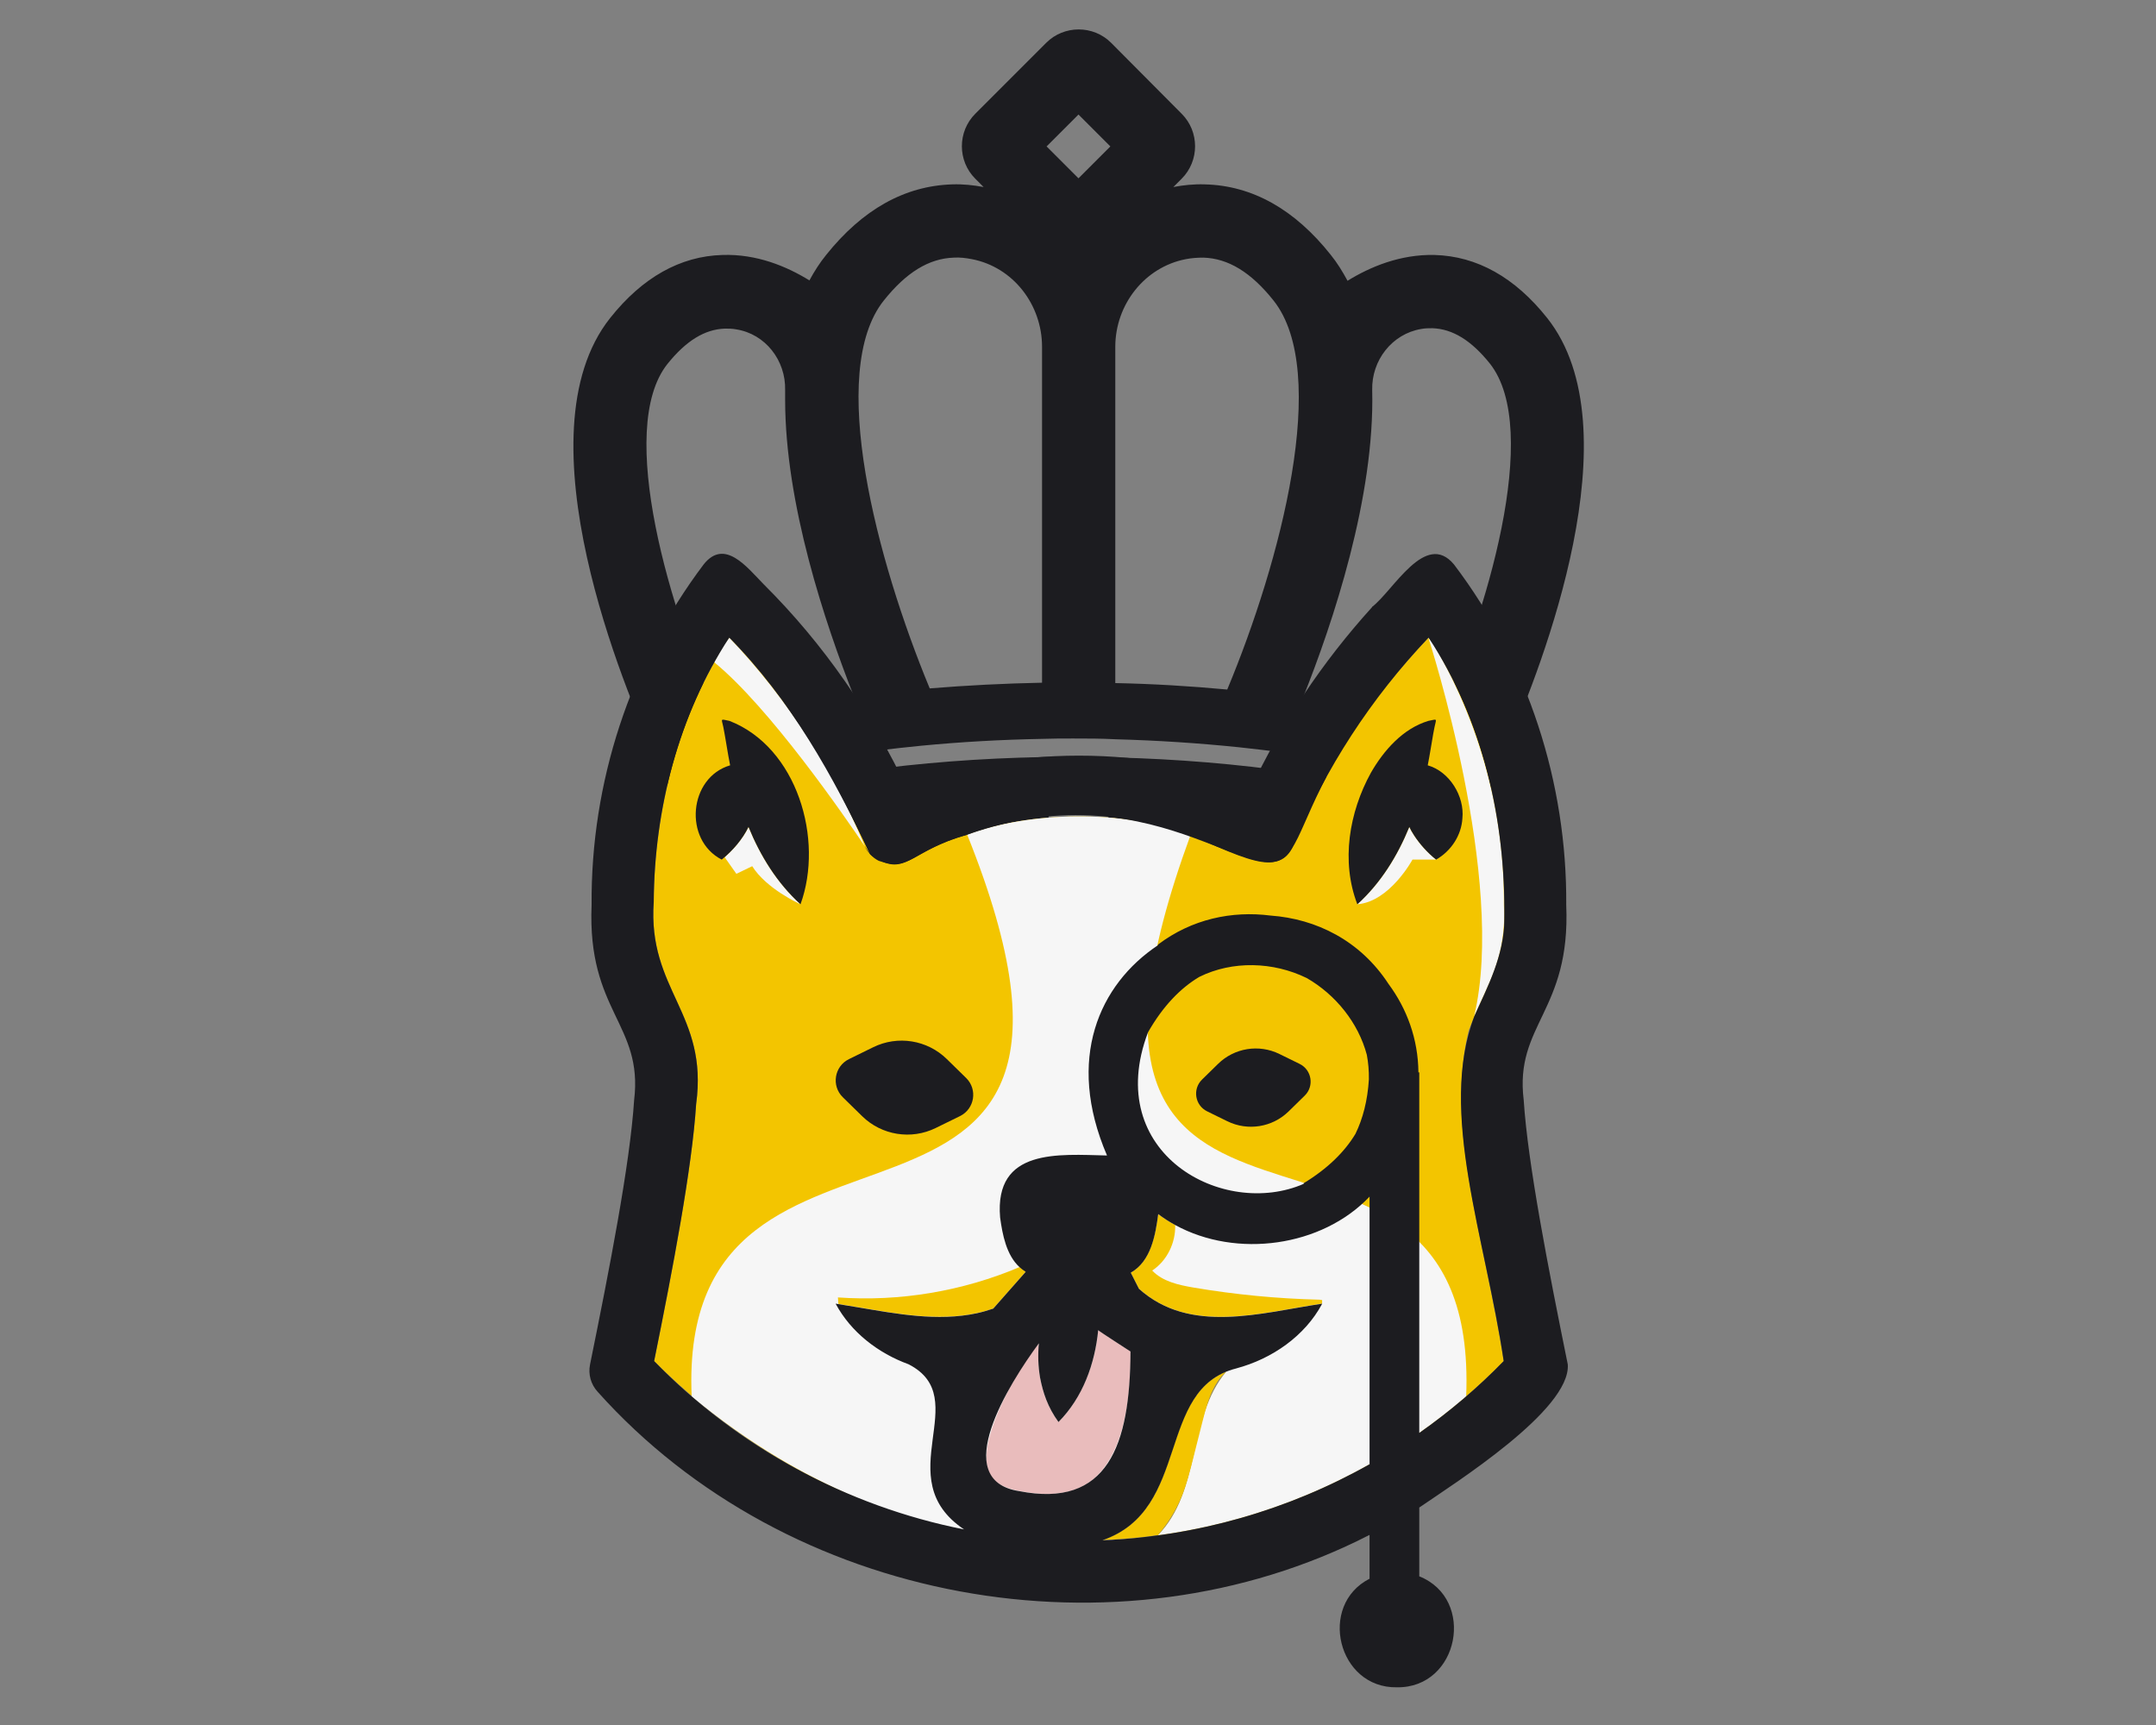 <?xml version="1.0" encoding="UTF-8" standalone="no" ?>
<!DOCTYPE svg PUBLIC "-//W3C//DTD SVG 1.1//EN" "http://www.w3.org/Graphics/SVG/1.1/DTD/svg11.dtd">
<svg xmlns="http://www.w3.org/2000/svg" xmlns:xlink="http://www.w3.org/1999/xlink" version="1.1" width="1280" height="1024" viewBox="0 0 1280 1024" xml:space="preserve">
<rect x="0" y="0" width="1280" height="1024" fill="#808080" stroke="none"/>
<desc>Created with Fabric.js 4.4.0</desc>
<defs>
</defs>
<g transform="matrix(1 0 0 1 640 512)" id="background-logo"  >
<rect style="stroke: none; stroke-width: 0; stroke-dasharray: none; stroke-linecap: butt; stroke-dashoffset: 0; stroke-linejoin: miter; stroke-miterlimit: 4; fill: rgb(255,255,255); fill-opacity: 0; fill-rule: nonzero; opacity: 1;"  paint-order="stroke"  x="-640" y="-512" rx="0" ry="0" width="1280" height="1024" />
</g>
<g transform="matrix(2.253 0 0 2.253 640.376 314.22)" id="shape-304d3873-d1cf-4687-98eb-163826f3272c"  >
<g style=""  paint-order="stroke"   >
		<g transform="matrix(1 0 0 1 0 -31.211)" id="path-01"  >
<path style="stroke: none; stroke-width: 1; stroke-dasharray: none; stroke-linecap: butt; stroke-dashoffset: 0; stroke-linejoin: miter; stroke-miterlimit: 4; fill: rgb(28,28,32); fill-rule: nonzero; opacity: 1;"  paint-order="stroke"  transform=" translate(-133.141, -100.477)" d="M 256.6 76 C 248.1 65.3 238.1 59.7 226.9 59.4 C 217.9 59.2 210 62.5 204 66.2 C 204 66.2 204 66.2 204 66.2 C 202.7 63.8 201.3 61.5 199.6 59.4 C 190.1 47.4 178.9 41.1 166.4 40.8 C 163.5 40.7 160.7 41 158.1 41.5 L 160.3 39.3 C 165 34.6 165 26.9 160.3 22.2 L 141.7 3.5 C 137 -1.2 129.3 -1.2 124.6 3.5 L 105.9 22.2 C 101.2 26.9 101.2 34.6 105.9 39.3 L 108.1 41.5 C 105.4 41 102.7 40.7 99.8 40.8 C 87.3 41.2 76.2 47.4 66.6 59.4 C 64.9 61.5 63.5 63.7 62.2 66.1 C 62.2 66.1 62.2 66.1 62.2 66.1 C 56.2 62.4 48.3 59.1 39.3 59.4 C 28.2 59.7 18.2 65.3 9.7 76 C -14.8 106.8 14 175 21.3 190.9 L 22.9 196.5 C 23.6 199.1 26.3 200.6 29 199.9 C 45.5 195.5 62.5 192.1 80 190 C 83.9 189.5 87.8 189.1 91.7 188.7 C 102.1 187.7 112.7 187.1 123.5 186.9 C 126.2 186.8 129 186.8 131.7 186.8 C 135.4 186.8 139.1 186.8 142.8 187 C 153.8 187.3 164.6 188 175.3 189.1 L 175.3 189.1 C 178.9 189.5 182.6 189.9 186.2 190.4 C 203.8 192.7 221 196.2 237.5 200.8 C 240.1 201.5 242.8 200.1 243.6 197.4 L 246.4 188 C 255.1 168 279.8 105.2 256.6 76 z M 38.6 182.3 C 38.6 182.3 38.6 182.3 38.6 182.3 C 25.5 153.7 11.1 105.3 24.8 88.1 C 29.7 82 34.6 79 39.9 78.8 C 40.9 78.8 41.9 78.8 42.9 79 C 50.6 80.2 56 87.2 55.8 95 C 55.8 95.8 55.8 96.7 55.8 97.5 C 55.8 125 66.3 156.4 74 175.9 C 62 177.5 50.1 179.6 38.6 182.3 z M 123.5 172.1 C 113.5 172.3 103.7 172.8 93.9 173.6 C 79.9 139.8 66.8 90.2 81.8 71.4 C 87.7 64 93.7 60.3 100.3 60.1 C 101.9 60 103.4 60.2 105 60.5 C 115.9 62.6 123.5 72.5 123.5 83.6 L 123.5 172.1 z M 133.1 39.2 L 124.7 30.8 L 133.1 22.4 L 141.5 30.8 L 133.1 39.2 z M 172.3 173.9 C 162.6 173 152.8 172.4 142.8 172.2 L 142.8 83.6 C 142.8 72.5 150.5 62.6 161.4 60.5 C 162.9 60.2 164.5 60.1 166 60.1 C 172.6 60.3 178.6 64 184.5 71.4 C 199.5 90.3 186.4 140.1 172.3 173.9 z M 227.5 182.9 C 216 180.1 204.2 177.9 192.2 176.2 C 200.2 156.2 211.2 123.2 210.5 95 C 210.3 87.2 215.7 80.2 223.4 78.9 C 224.4 78.7 225.4 78.7 226.4 78.7 C 231.7 78.9 236.6 81.9 241.5 88 C 255.3 105.4 240.6 154.4 227.5 182.9 z" stroke-linecap="round" />
</g>
		<g transform="matrix(1 0 0 1 0.059 83.766)" id="path-01"  >
<path style="stroke: none; stroke-width: 1; stroke-dasharray: none; stroke-linecap: butt; stroke-dashoffset: 0; stroke-linejoin: miter; stroke-miterlimit: 4; fill: rgb(28,28,32); fill-rule: nonzero; opacity: 1;"  paint-order="stroke"  transform=" translate(-133.2, -215.453)" d="M 142.8 191.8 C 139.1 191.7 135.4 191.6 131.7 191.6 C 128.9 191.6 126.2 191.6 123.5 191.7 C 91.1 192.3 59.9 196.6 30.6 204.5 C 27.8 205.2 26.2 208.2 27 210.9 L 33.8 234.8 C 34.6 237.5 37.4 239.1 40.2 238.4 C 69 230.7 99.8 226.8 131.8 226.8 C 164.9 226.8 196.5 230.9 226 239.1 C 228.7 239.9 231.6 238.3 232.4 235.6 L 239.4 211.8 C 240.2 209 238.6 206.1 235.8 205.3 C 206.5 197.1 175.3 192.6 142.8 191.8 z M 62 223.7 C 57.6 223.7 54 220.1 54 215.7 C 54 211.3 57.6 207.7 62 207.7 C 66.4 207.7 70 211.3 70 215.7 C 69.9 220.1 66.4 223.7 62 223.7 z M 133.1 216.7 C 128.7 216.7 125.1 213.1 125.1 208.7 C 125.1 204.3 128.7 200.7 133.1 200.7 C 137.5 200.7 141.1 204.3 141.1 208.7 C 141.1 213.1 137.6 216.7 133.1 216.7 z M 204.3 223.7 C 199.9 223.7 196.3 220.1 196.3 215.7 C 196.3 211.3 199.9 207.7 204.3 207.7 C 208.7 207.7 212.3 211.3 212.3 215.7 C 212.3 220.1 208.7 223.7 204.3 223.7 z" stroke-linecap="round" />
</g>
		<g transform="matrix(1 0 0 1 0.059 115.813)" id="path-01"  >
<path style="stroke: none; stroke-width: 1; stroke-dasharray: none; stroke-linecap: butt; stroke-dashoffset: 0; stroke-linejoin: miter; stroke-miterlimit: 4; fill: rgb(28,28,32); fill-rule: nonzero; opacity: 1;"  paint-order="stroke"  transform=" translate(-133.2, -247.5)" d="M 224.7 244.5 C 195.7 236 164.5 231.6 132 231.6 C 100.4 231.6 70 235.7 41.7 243.8 C 36.6 245.3 33.6 250.6 35.1 255.7 C 36.6 260.8 41.9 263.8 47 262.3 C 73.6 254.7 102.2 250.9 132 250.9 C 162.7 250.9 192 255 219.3 263 C 220.2 263.3 221.1 263.4 222 263.4 C 226.2 263.4 230 260.7 231.3 256.5 C 232.8 251.4 229.8 246 224.7 244.5 z" stroke-linecap="round" />
</g>
</g>
</g>
<g transform="matrix(3.434 0 0 3.434 640.376 665.189)" id="logo-logo"  >
<g style=""  paint-order="stroke"   >
		<g transform="matrix(0.534 0 0 0.534 0.041 -5.275)"  >
<path style="stroke: none; stroke-width: 1; stroke-dasharray: none; stroke-linecap: butt; stroke-dashoffset: 0; stroke-linejoin: miter; stroke-miterlimit: 4; fill: rgb(243,197,0); fill-rule: nonzero; opacity: 1;"  paint-order="stroke"  transform=" translate(-480.077, -374.117)" d="M 617.843 317.439 C 618.293 331.571 610.722 343.071 606.287 354.849 C 598.516 386.67 611.435 421.971 617.618 461.857 C 613.743 465.854 609.688 469.649 605.475 473.284 L 605.475 473.3 C 595.8 481.627 585.301 489.046 574.173 495.276 C 553.025 507.198 529.744 515.022 505.669 518.274 C 519.78 503.839 515.217 480.224 527.766 465.333 C 505.557 474.515 515.422 510.34 487.725 519.859 C 493.301 519.634 498.853 519.167 504.358 518.451 C 444.653 528.168 384.356 503.85 342.566 461.857 C 348.61 431.979 354.838 399.413 356.166 378.66 C 360.172 349.282 340.408 341.794 342.438 313.198 C 342.62 283.359 350.46 252.691 366.892 227.652 C 386.862 247.875 400.482 272.443 412.518 297.829 L 412.526 297.829 L 412.526 297.837 C 413.307 298.67 414.245 299.398 415.278 299.913 C 425.786 303.558 425.485 296.729 443.917 291.465 C 463.933 283.912 494.403 283.267 516.275 291.464 L 516.275 291.472 C 566.786 314.922 532.653 291.858 593.292 227.652 C 610.671 254.013 618.041 286.064 617.843 317.439 Z" stroke-linecap="round" />
</g>
		<g transform="matrix(0.534 0 0 0.534 0.048 10.201)"  >
<path style="stroke: none; stroke-width: 1; stroke-dasharray: none; stroke-linecap: butt; stroke-dashoffset: 0; stroke-linejoin: miter; stroke-miterlimit: 4; fill: rgb(246,246,246); fill-rule: nonzero; opacity: 1;"  paint-order="stroke"  transform=" translate(-480.091, -403.115)" d="M 605.475 473.284 L 605.475 473.3 C 595.801 481.628 585.299 489.047 574.173 495.276 C 553.028 507.206 529.741 515.018 505.669 518.274 C 519.78 503.839 515.217 480.224 527.766 465.333 C 505.557 474.515 515.422 510.34 487.725 519.859 C 493.369 519.633 498.988 519.152 504.559 518.427 C 496.616 519.516 488.947 520.31 480.812 520.656 L 480.812 520.664 C 433.604 521.185 390.363 502.874 354.717 473.3 C 349.792 361.35 506.452 447.161 443.917 291.464 C 463.935 283.913 494.401 283.263 516.275 291.464 C 456.234 455.117 610.112 356.748 605.475 473.284 Z" stroke-linecap="round" />
</g>
		<g transform="matrix(0.534 0 0 0.534 -54.647 -44.078)"  >
<path style="stroke: none; stroke-width: 1; stroke-dasharray: none; stroke-linecap: butt; stroke-dashoffset: 0; stroke-linejoin: miter; stroke-miterlimit: 4; fill: rgb(246,246,246); fill-rule: nonzero; opacity: 1;"  paint-order="stroke"  transform=" translate(-377.607, -301.41)" d="M 389.882 313.931 C 389.544 313.786 378.81 308.91 374.263 301.611 L 369.137 304.081 L 365.331 298.682 C 367.761 296.59 369.902 294.111 371.511 291.633 C 372.139 290.691 372.646 289.782 373.064 288.889 C 376.903 298.28 382.286 307.01 389.882 313.931 Z" stroke-linecap="round" />
</g>
		<g transform="matrix(0.534 0 0 0.534 54.995 -44.076)"  >
<path style="stroke: none; stroke-width: 1; stroke-dasharray: none; stroke-linecap: butt; stroke-dashoffset: 0; stroke-linejoin: miter; stroke-miterlimit: 4; fill: rgb(246,246,246); fill-rule: nonzero; opacity: 1;"  paint-order="stroke"  transform=" translate(-583.044, -301.414)" d="M 595.795 299.47 L 588.15 299.47 C 588.15 299.47 580.787 313.118 570.294 313.939 C 577.898 307.018 583.282 298.28 587.12 288.889 C 587.539 289.782 588.054 290.691 588.673 291.633 C 590.492 294.425 592.978 297.233 595.795 299.47 Z" stroke-linecap="round" />
</g>
		<g transform="matrix(0.534 0 0 0.534 -49.968 -65.419)"  >
<path style="stroke: none; stroke-width: 1; stroke-dasharray: none; stroke-linecap: butt; stroke-dashoffset: 0; stroke-linejoin: miter; stroke-miterlimit: 4; fill: rgb(246,246,246); fill-rule: nonzero; opacity: 1;"  paint-order="stroke"  transform=" translate(-386.374, -261.425)" d="M 410.764 295.198 C 404.093 285.3 379.872 250.207 361.983 235.586 C 362.885 233.904 363.818 232.247 364.776 230.597 C 365.524 229.309 366.273 228.336 366.892 227.652 C 385.505 247.27 400.214 269.882 410.611 294.86 C 410.659 294.972 410.708 295.085 410.764 295.198 Z" stroke-linecap="round" />
</g>
		<g transform="matrix(0.534 0 0 0.534 67.018 -50.727)"  >
<path style="stroke: none; stroke-width: 1; stroke-dasharray: none; stroke-linecap: butt; stroke-dashoffset: 0; stroke-linejoin: miter; stroke-miterlimit: 4; fill: rgb(246,246,246); fill-rule: nonzero; opacity: 1;"  paint-order="stroke"  transform=" translate(-605.571, -288.953)" d="M 608.098 350.247 C 618.704 306.117 593.622 228.658 593.3 227.66 C 593.92 228.344 594.66 229.317 595.416 230.597 C 610.191 255.912 617.908 284.793 617.747 314.108 C 618.68 330.467 612.605 339.721 608.098 350.247 Z" stroke-linecap="round" />
</g>
		<g transform="matrix(0.534 0 0 0.534 14.808 57.958)"  >
<path style="stroke: none; stroke-width: 1; stroke-dasharray: none; stroke-linecap: butt; stroke-dashoffset: 0; stroke-linejoin: miter; stroke-miterlimit: 4; fill: rgb(243,197,0); fill-rule: nonzero; opacity: 1;"  paint-order="stroke"  transform=" translate(-507.745, -492.596)" d="M 527.766 465.333 C 526.72 466.283 525.795 467.377 525.022 468.536 C 522.415 472.455 521.216 477.114 520.065 481.677 C 519.075 485.596 518.086 489.522 517.088 493.449 C 516.042 497.61 514.979 501.778 513.362 505.745 C 511.503 510.308 508.88 514.54 505.669 518.274 C 505.532 518.298 505.396 518.314 505.251 518.33 C 505.025 518.363 504.792 518.395 504.559 518.427 C 504.494 518.443 504.43 518.451 504.358 518.451 C 498.853 519.167 493.301 519.634 487.725 519.859 C 515.422 510.34 505.557 474.515 527.766 465.333 Z" stroke-linecap="round" />
</g>
		<g transform="matrix(0.534 0 0 0.534 -25.377 29.626)"  >
<path style="stroke: none; stroke-width: 1; stroke-dasharray: none; stroke-linecap: butt; stroke-dashoffset: 0; stroke-linejoin: miter; stroke-miterlimit: 4; fill: rgb(243,197,0); fill-rule: nonzero; opacity: 1;"  paint-order="stroke"  transform=" translate(-432.45, -439.51)" d="M 462.86 432.961 L 452.35 444.878 C 438.191 449.821 422.969 446.882 408.567 444.468 C 406.443 444.098 404.326 443.744 402.226 443.422 L 402.178 443.245 L 402.041 441.289 C 422.054 442.714 442.396 439.286 460.864 431.456 C 461.468 432.019 462.127 432.518 462.86 432.961 Z" stroke-linecap="round" />
</g>
		<g transform="matrix(0.534 0 0 0.534 25.549 25.081)"  >
<path style="stroke: none; stroke-width: 1; stroke-dasharray: none; stroke-linecap: butt; stroke-dashoffset: 0; stroke-linejoin: miter; stroke-miterlimit: 4; fill: rgb(243,197,0); fill-rule: nonzero; opacity: 1;"  paint-order="stroke"  transform=" translate(-527.871, -430.995)" d="M 558.859 442.142 L 558.859 443.277 C 538.814 446.27 516.042 453.295 499.521 438.449 L 496.882 433.242 C 503.349 429.587 504.829 421.315 505.734 414.533 C 505.806 414.493 505.862 414.453 505.935 414.413 C 507.633 415.676 509.419 416.819 511.278 417.824 C 511.479 423.554 508.655 429.404 503.843 432.583 C 507.222 436.139 512.364 437.258 517.209 438.087 C 530.695 440.372 544.351 441.692 558.03 442.014 L 558.859 442.142 Z" stroke-linecap="round" />
</g>
		<g transform="matrix(0.534 0 0 0.534 -3.487 50.375)"  >
<path style="stroke: none; stroke-width: 1; stroke-dasharray: none; stroke-linecap: butt; stroke-dashoffset: 0; stroke-linejoin: miter; stroke-miterlimit: 4; fill: rgb(233,188,188); fill-rule: nonzero; opacity: 1;"  paint-order="stroke"  transform=" translate(-473.467, -478.388)" d="M 485.029 499.887 C 483.548 501.166 481.907 502.196 480.096 502.993 C 475.019 505.206 468.621 505.52 460.703 503.951 C 452.576 502.341 451.28 498.937 450.846 497.819 C 447.329 488.605 457.581 468.689 466.086 457.287 L 467.125 456.112 C 466.77 459.805 466.891 463.547 467.511 467.208 C 468.428 471.988 469.973 476.776 473.482 481.588 C 475.566 479.617 477.103 477.508 478.583 475.231 C 479.114 474.386 479.621 473.533 480.096 472.664 C 483.669 466.194 485.673 459.129 486.332 451.847 C 486.654 452.12 486.984 452.37 487.33 452.603 L 496.785 458.759 C 497.067 478.563 492.947 493.071 485.029 499.887 Z" stroke-linecap="round" />
</g>
		<g transform="matrix(0.534 0 0 0.534 -30.11 -5.695)"  >
<path style="stroke: none; stroke-width: 1; stroke-dasharray: none; stroke-linecap: butt; stroke-dashoffset: 0; stroke-linejoin: miter; stroke-miterlimit: 4; fill: rgb(28,28,32); fill-rule: nonzero; opacity: 1;"  paint-order="stroke"  transform=" translate(-423.583, -373.329)" d="M 437.291 364.087 C 430.962 357.89 421.415 356.355 413.463 360.256 L 405.607 364.109 C 400.865 366.436 399.849 372.753 403.623 376.449 L 409.875 382.571 C 416.204 388.768 425.751 390.303 433.703 386.402 L 441.559 382.548 C 446.301 380.222 447.317 373.904 443.543 370.208 L 437.291 364.087 Z" stroke-linecap="round" />
</g>
		<g transform="matrix(0.534 0 0 0.534 30.209 -5.695)"  >
<path style="stroke: none; stroke-width: 1; stroke-dasharray: none; stroke-linecap: butt; stroke-dashoffset: 0; stroke-linejoin: miter; stroke-miterlimit: 4; fill: rgb(28,28,32); fill-rule: nonzero; opacity: 1;"  paint-order="stroke"  transform=" translate(-536.602, -373.329)" d="M 521.631 381.007 L 528.174 384.217 C 534.797 387.466 542.748 386.187 548.019 381.026 L 553.226 375.927 C 556.369 372.849 555.523 367.588 551.574 365.65 L 545.031 362.441 C 538.408 359.192 530.456 360.47 525.186 365.632 L 519.979 370.73 C 516.836 373.808 517.681 379.07 521.631 381.007 Z" stroke-linecap="round" />
</g>
		<g transform="matrix(0.534 0 0 0.534 -56.416 -53.341)"  >
<path style="stroke: none; stroke-width: 1; stroke-dasharray: none; stroke-linecap: butt; stroke-dashoffset: 0; stroke-linejoin: miter; stroke-miterlimit: 4; fill: rgb(28,28,32); fill-rule: nonzero; opacity: 1;"  paint-order="stroke"  transform=" translate(-374.293, -284.055)" d="M 389.89 313.939 C 382.291 307.016 376.903 298.283 373.064 288.889 C 371.108 292.905 368.003 296.531 364.39 299.47 C 351.912 293.049 353.705 272.878 367.109 268.948 C 366.29 264.882 365.696 260.551 364.905 256.54 C 364.333 253.788 363.786 253.909 366.892 254.561 C 388.805 263.09 397.55 292.914 389.89 313.939 Z" stroke-linecap="round" />
</g>
		<g transform="matrix(0.534 0 0 0.534 56.532 -53.342)"  >
<path style="stroke: none; stroke-width: 1; stroke-dasharray: none; stroke-linecap: butt; stroke-dashoffset: 0; stroke-linejoin: miter; stroke-miterlimit: 4; fill: rgb(28,28,32); fill-rule: nonzero; opacity: 1;"  paint-order="stroke"  transform=" translate(-585.924, -284.052)" d="M 604.308 286.113 C 603.978 291.617 600.663 296.686 595.795 299.47 C 592.978 297.233 590.492 294.425 588.673 291.633 C 588.054 290.691 587.539 289.782 587.12 288.889 C 583.282 298.28 577.898 307.018 570.294 313.939 C 564.935 300.042 567.647 284.133 574.672 271.371 C 578.808 264.161 585.004 257.055 593.292 254.561 C 596.253 253.989 595.931 253.619 595.288 256.54 L 594.861 258.745 C 594.29 261.996 593.735 265.657 593.083 268.948 C 600.1 270.936 605.041 278.927 604.308 286.113 Z" stroke-linecap="round" />
</g>
		<g transform="matrix(0.534 0 0 0.534 0 0)"  >
<path style="stroke: none; stroke-width: 1; stroke-dasharray: none; stroke-linecap: butt; stroke-dashoffset: 0; stroke-linejoin: miter; stroke-miterlimit: 4; fill: rgb(28,28,32); fill-rule: nonzero; opacity: 1;"  paint-order="stroke"  transform=" translate(-480, -384)" d="M 590.009 368.4 C 589.904 357.521 586.251 347.776 580.337 339.786 C 571.34 327.643 557.113 319.548 542.138 317.64 C 529.649 316.039 516.645 318.751 505.726 327.015 C 505.709 327.096 505.693 327.168 505.677 327.248 C 503.247 338.281 502.241 347.559 502.458 355.437 C 507.319 346.899 513.024 341.089 519.051 337.5 C 529.826 332.157 543.039 332.584 553.806 337.846 C 553.822 337.846 553.846 337.862 553.862 337.87 C 563.213 343.246 570.576 352.395 573.304 362.719 C 573.778 365.222 574.012 367.861 573.971 370.645 C 573.553 377.558 572 383.424 569.626 388.3 C 566.158 394.062 560.67 399.558 552.728 404.362 C 552.808 404.386 552.889 404.418 552.977 404.442 C 559.077 406.39 566.085 407.685 572.459 410.268 C 573.046 409.737 573.625 409.19 574.189 408.627 L 574.189 411.137 C 580.296 414.348 585.72 418.71 590.283 423.868 L 590.283 368.4 L 590.009 368.4 Z M 542.138 317.64 C 557.113 319.548 571.34 327.643 580.337 339.786 C 571.147 325.695 556.912 318.711 542.138 317.64 Z M 638.371 462.976 C 632.159 432.405 625.423 398.053 624.096 377.381 C 621.078 352.878 639.328 348.669 637.864 314.22 C 638.154 274.662 625.456 235.514 601.516 203.97 C 592.254 192.849 581.849 212.54 575.001 217.714 L 575.026 217.778 C 558.867 235.586 545.558 255.534 535.362 277.269 C 508.293 262.06 451.835 262.085 424.822 277.269 C 413.033 252.356 397.607 229.849 377.949 210.311 C 372.565 204.799 365.355 195.44 358.596 203.97 C 334.761 235.578 322.014 274.662 322.32 314.22 C 320.864 348.726 339.074 352.733 336.089 377.381 C 334.761 398.053 328.026 432.405 321.813 462.976 C 321.17 466.138 322.087 469.421 324.276 471.795 C 385.577 540.355 492.424 560.094 574.189 518.129 L 574.189 532.316 C 557.395 540.878 563.873 567.803 583.04 567.465 C 603.19 567.763 608.71 538.874 590.283 531.543 L 590.283 509.27 C 601.967 501.247 639.312 477.685 638.371 462.976 Z M 447.047 446.375 C 434.315 449.097 421.222 446.591 408.567 444.468 C 406.443 444.098 404.326 443.744 402.226 443.422 C 401.928 443.365 401.623 443.325 401.325 443.277 C 406.266 452.507 415.069 459.29 424.943 462.895 C 446.444 473.92 418.151 499.742 442.903 516.351 C 404.986 508.851 369.588 489.7 342.566 461.857 C 348.61 431.979 354.838 399.413 356.166 378.66 C 360.173 349.281 340.41 341.797 342.438 313.198 C 342.623 283.361 350.46 252.694 366.892 227.652 C 386.848 247.858 400.456 272.393 412.478 297.756 C 412.301 297.491 411.705 296.598 410.764 295.198 C 411.207 296.155 411.786 297.04 412.502 297.805 C 412.51 297.813 412.518 297.821 412.518 297.829 L 412.526 297.829 L 412.526 297.837 C 424.098 306.053 424.355 296.807 443.917 291.464 C 507.649 268.812 540.569 315.677 549.573 294.86 C 559.97 269.882 574.68 247.27 593.292 227.652 C 610.907 254.384 618.254 286.949 617.827 318.751 C 617.859 330.419 612.267 341.017 608.098 350.247 C 596.326 381.235 611.703 421.8 617.618 461.857 C 609.265 470.467 600.092 478.241 590.283 485.129 L 590.283 368.4 L 590.009 368.4 C 589.904 357.521 586.251 347.776 580.337 339.786 C 571.147 325.695 556.912 318.711 542.138 317.64 C 529.649 316.039 516.645 318.751 505.726 327.015 C 505.709 327.096 505.693 327.168 505.677 327.248 C 486.711 339.874 475.727 364.023 489.189 395.309 C 473.482 394.955 452.672 392.879 454.579 415.378 C 455.344 420.971 456.607 427.537 460.864 431.456 C 461.468 432.019 462.127 432.518 462.86 432.961 L 452.35 444.878 C 450.606 445.466 448.844 445.981 447.047 446.375 Z M 569.626 388.3 C 566.158 394.062 560.67 399.558 552.728 404.362 C 552.808 404.386 552.889 404.418 552.977 404.442 C 526.873 415.909 487.596 394.649 502.458 355.437 C 507.319 346.899 513.024 341.089 519.051 337.5 C 529.826 332.157 543.039 332.584 553.806 337.846 C 553.822 337.846 553.846 337.862 553.862 337.87 C 563.213 343.246 570.576 352.395 573.304 362.719 C 573.778 365.222 574.012 367.861 573.971 370.645 C 573.553 377.558 572 383.424 569.626 388.3 Z M 460.703 503.951 C 437.866 500.378 457.468 469.18 467.125 456.112 C 466.77 459.805 466.891 463.547 467.511 467.208 C 468.428 471.988 469.973 476.776 473.482 481.588 C 481.327 473.678 485.286 462.718 486.332 451.847 C 486.332 452.048 496.327 458.429 496.785 458.759 C 496.689 489.201 489.342 509.608 460.703 503.951 Z M 574.189 495.268 C 574.181 495.268 574.181 495.276 574.173 495.276 C 547.819 510.139 517.965 518.66 487.725 519.859 C 516.605 509.937 504.832 470.821 531.041 464.239 L 531.041 464.231 C 542.572 461.157 553.235 453.802 558.859 443.277 C 538.814 446.27 516.042 453.295 499.521 438.449 L 496.882 433.242 C 503.427 429.535 504.86 421.142 505.766 414.284 C 507.511 415.601 509.358 416.784 511.278 417.824 C 531.13 428.688 558.739 424.906 574.189 408.627 L 574.189 495.268 Z M 502.458 355.437 C 507.319 346.899 513.024 341.089 519.051 337.5 C 512.05 340.96 506.08 346.859 502.458 355.437 Z M 552.728 404.362 C 552.808 404.386 552.889 404.418 552.977 404.442 C 559.849 401.417 565.804 396.13 569.626 388.3 C 566.158 394.062 560.67 399.558 552.728 404.362 Z M 553.862 337.87 C 563.213 343.246 570.576 352.395 573.304 362.719 C 571.042 351.067 563.422 342.562 553.862 337.87 Z M 412.478 297.756 C 412.301 297.491 411.705 296.598 410.764 295.198 C 411.207 296.155 411.786 297.04 412.502 297.805 C 412.494 297.797 412.486 297.781 412.478 297.756 Z M 505.726 327.015 C 505.709 327.096 505.693 327.168 505.677 327.248 C 516.291 320.167 529.416 316.707 542.138 317.64 C 529.649 316.039 516.645 318.751 505.726 327.015 Z M 542.138 317.64 C 557.113 319.548 571.34 327.643 580.337 339.786 C 571.147 325.695 556.912 318.711 542.138 317.64 Z M 580.337 339.786 C 585.205 347.261 588.657 356.74 590.009 368.4 C 589.904 357.521 586.251 347.776 580.337 339.786 Z M 412.478 297.756 C 412.301 297.491 411.705 296.598 410.764 295.198 C 411.207 296.155 411.786 297.04 412.502 297.805 C 412.494 297.797 412.486 297.781 412.478 297.756 Z" stroke-linecap="round" />
</g>
</g>
</g>
</svg>